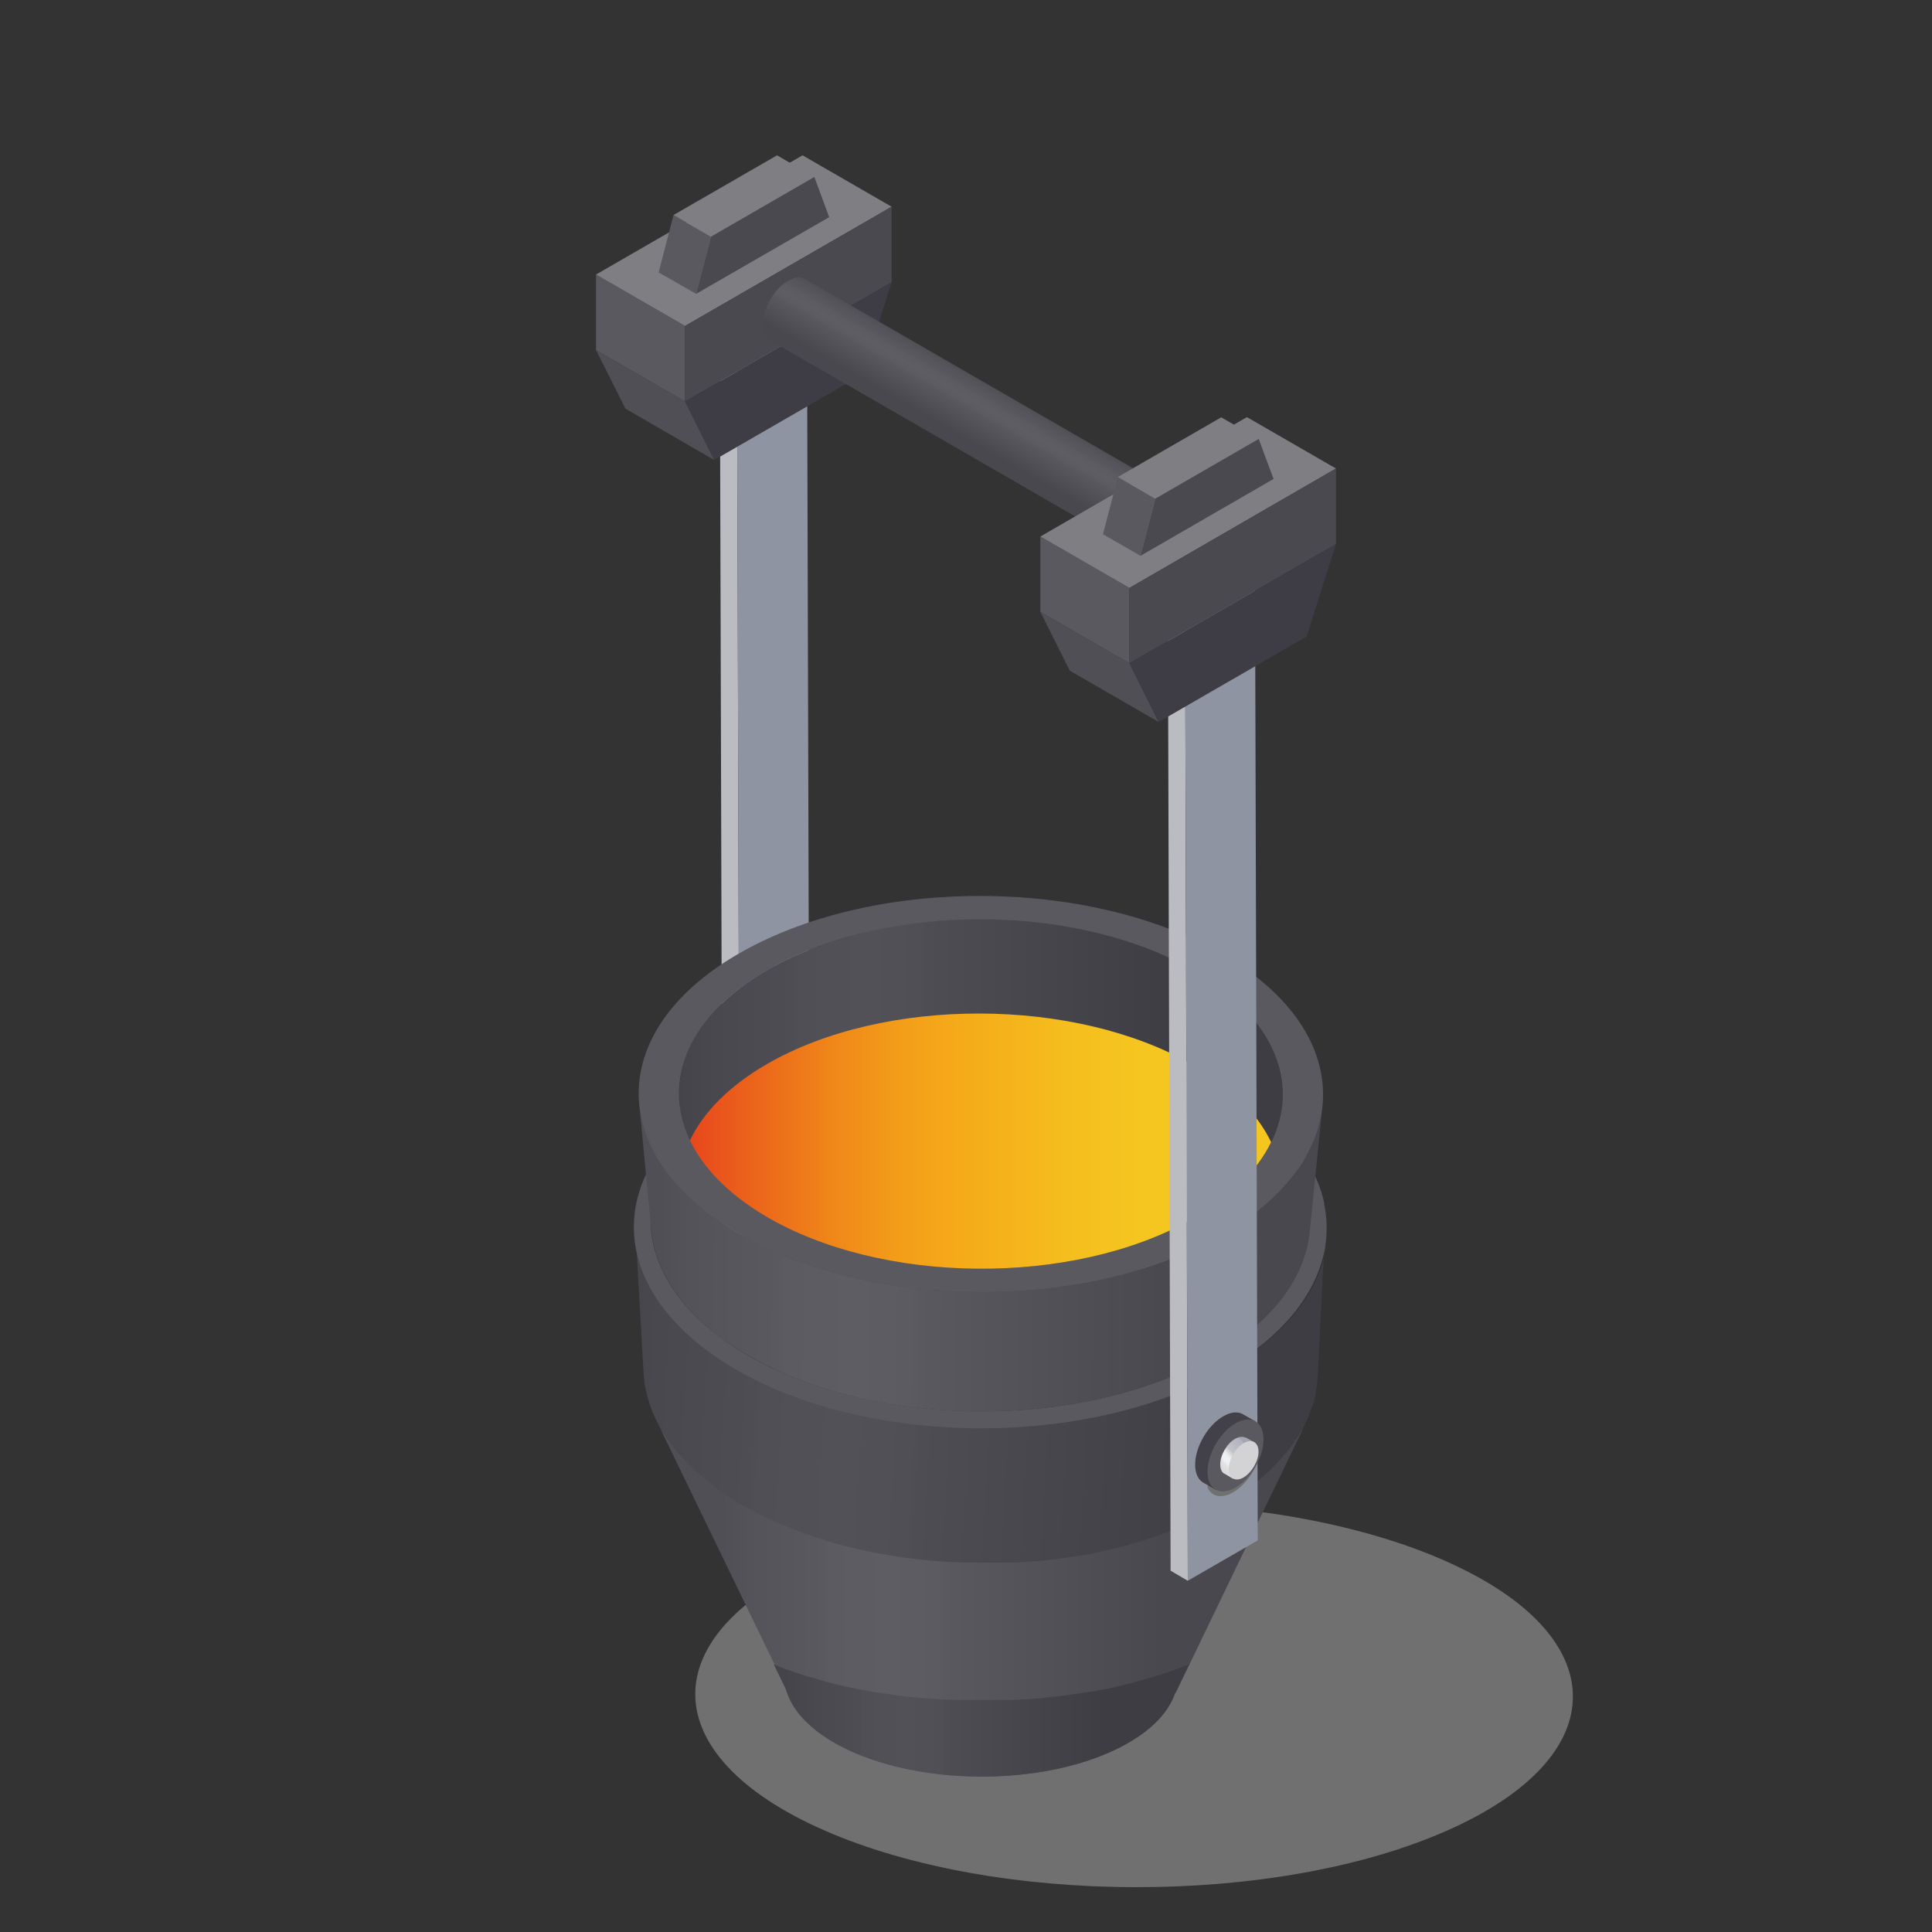 <?xml version="1.0" encoding="UTF-8"?>
<svg xmlns="http://www.w3.org/2000/svg" xmlns:xlink="http://www.w3.org/1999/xlink" viewBox="0 0 100 100">
  <rect x="0" y="0" width="100" height="100" fill="#333333" stroke="none"/>
  <defs>
    <linearGradient id="uuid-04b63dd2-c2b9-47df-84c7-a632d0e06c60" x1="65.24" y1="82.95" x2="37.37" y2="82.95" gradientUnits="userSpaceOnUse">
      <stop offset="0" stop-color="#4a484f"/>
      <stop offset=".18" stop-color="#4a484f"/>
      <stop offset=".59" stop-color="#5b5960"/>
      <stop offset=".6" stop-color="#5c5b62"/>
      <stop offset=".69" stop-color="#5e5d64"/>
      <stop offset=".8" stop-color="#5c5b62"/>
      <stop offset=".81" stop-color="#5b5960"/>
      <stop offset=".95" stop-color="#55535a"/>
      <stop offset="1" stop-color="#514f56"/>
    </linearGradient>
    <linearGradient id="uuid-5a0653af-28c0-4223-be06-c1eea765c3b4" x1="60.91" y1="89.06" x2="40.61" y2="89.06" gradientUnits="userSpaceOnUse">
      <stop offset="0" stop-color="#3e3d43"/>
      <stop offset=".18" stop-color="#3e3d43"/>
      <stop offset=".59" stop-color="#4f4d54"/>
      <stop offset=".6" stop-color="#514f56"/>
      <stop offset=".69" stop-color="#535158"/>
      <stop offset=".8" stop-color="#514f56"/>
      <stop offset=".81" stop-color="#4f4d54"/>
      <stop offset=".94" stop-color="#49484e"/>
      <stop offset="1" stop-color="#44444a"/>
    </linearGradient>
    <linearGradient id="uuid-86a6a827-5842-4aea-afbc-2d1945b5b96d" x1="71" y1="73.13" x2="31.62" y2="70.87" xlink:href="#uuid-5a0653af-28c0-4223-be06-c1eea765c3b4"/>
    <linearGradient id="uuid-76bad566-9143-4c34-b3e1-7007bcccaca3" x1="35.15" y1="58.88" x2="66.39" y2="58.88" gradientUnits="userSpaceOnUse">
      <stop offset="0" stop-color="#44444a"/>
      <stop offset=".06" stop-color="#49484e"/>
      <stop offset=".19" stop-color="#4f4d54"/>
      <stop offset=".2" stop-color="#514f56"/>
      <stop offset=".31" stop-color="#535158"/>
      <stop offset=".4" stop-color="#514f56"/>
      <stop offset=".41" stop-color="#4f4d54"/>
      <stop offset=".82" stop-color="#3e3d43"/>
      <stop offset=".99" stop-color="#3e3d43"/>
    </linearGradient>
    <linearGradient id="uuid-1db62020-7fb0-42f4-ba6f-34a1ab601e34" x1="66.82" y1="65.18" x2="34.12" y2="65.07" xlink:href="#uuid-04b63dd2-c2b9-47df-84c7-a632d0e06c60"/>
    <linearGradient id="uuid-4fcc83e3-a957-4dac-847d-6d80e77be521" x1="35.73" y1="59.06" x2="65.8" y2="59.06" gradientUnits="userSpaceOnUse">
      <stop offset="0" stop-color="#e8471c"/>
      <stop offset=".1" stop-color="#eb621b"/>
      <stop offset=".25" stop-color="#f08819"/>
      <stop offset=".37" stop-color="#f39f19"/>
      <stop offset=".44" stop-color="#f5a819"/>
      <stop offset=".5" stop-color="#f5ae1a"/>
      <stop offset=".66" stop-color="#f5bf1e"/>
      <stop offset=".79" stop-color="#f5c620"/>
    </linearGradient>
    <linearGradient id="uuid-e4f6ff4c-ee4d-48f9-b959-9a65b10f515d" data-name="鍊踑臇 蜸馯鳺艜 162" x1="64.73" y1="74.67" x2="63.18" y2="76.16" gradientUnits="userSpaceOnUse">
      <stop offset=".12" stop-color="#a4a6b1"/>
      <stop offset=".13" stop-color="#b2b3bd"/>
      <stop offset=".47" stop-color="#c3c3c9"/>
      <stop offset=".57" stop-color="#e4e3e3"/>
      <stop offset=".58" stop-color="#e6e6e8"/>
      <stop offset=".63" stop-color="#eceff3"/>
      <stop offset=".67" stop-color="#eef2f7"/>
      <stop offset=".74" stop-color="#ecf0f4"/>
      <stop offset=".78" stop-color="#e8e9ec"/>
      <stop offset=".81" stop-color="#e3e2e2"/>
      <stop offset="1" stop-color="#d7d7d9"/>
    </linearGradient>
    <linearGradient id="uuid-5eb77d3d-819b-4db8-a707-b264d566bdbd" x1="48.59" y1="22.65" x2="50.42" y2="19.48" xlink:href="#uuid-04b63dd2-c2b9-47df-84c7-a632d0e06c60"/>
  </defs>
  <g style="isolation: isolate;">
    <g id="uuid-d6b642e0-4d49-4fc3-85d4-b9a1182c5347" data-name="圖層 1">
      <g>
        <path d="M74.71,80.75c-8.9-3.89-23.28-3.91-32.12-.04-8.84,3.86-8.8,10.15.1,14.04,8.9,3.89,23.28,3.91,32.12.04,8.84-3.86,8.8-10.15-.1-14.04Z" style="fill: #afafaf; mix-blend-mode: multiply; opacity: .5;"/>
        <path d="M67.42,73.95s-.02.04-.04.06c-.03.04-.05.08-.08.12-.01.02-.03.04-.04.06-.03.05-.07.1-.1.14-.01.01-.02.03-.03.04-.05.06-.09.12-.14.18-.01.02-.03.03-.04.05-.04.05-.07.09-.11.14-.02.02-.04.04-.05.06-.03.04-.07.08-.1.12-.02.02-.04.04-.06.07-.04.04-.07.08-.11.12-.02.02-.04.04-.06.06-.05.05-.1.1-.15.15,0,0-.02.02-.03.03-.06.06-.12.12-.18.17-.02.02-.04.03-.05.05-.05.04-.09.08-.14.12-.02.02-.05.04-.07.06-.04.04-.09.07-.13.11-.02.02-.05.04-.08.06-.05.04-.09.08-.14.12-.02.02-.05.04-.07.05-.07.05-.14.1-.21.16,0,0,0,0-.01,0-.07.06-.15.11-.23.16-.02.02-.05.03-.07.05-.05.04-.11.07-.16.11-.03.02-.06.04-.09.06-.03.02-.05.03-.08.05h0c-.49.32-1.02.62-1.6.91-.81.4-1.67.76-2.58,1.06h0s-.06.02-.09.03c-.08.03-.16.05-.25.08-.05.02-.11.03-.16.05-.09.03-.17.05-.26.08-.05.01-.1.03-.15.04-.1.03-.21.06-.31.09-.03,0-.07.02-.1.03-.14.04-.28.07-.41.11-.04,0-.07.02-.11.03-.1.03-.21.05-.31.08-.05.01-.1.02-.15.04-.09.02-.18.04-.27.06-.06.01-.11.02-.17.04-.09.02-.18.04-.26.06-.06.01-.11.02-.17.04-.09.02-.18.04-.27.05-.05.01-.11.02-.16.03-.1.02-.2.04-.3.05-.04,0-.09.02-.13.02-.15.02-.29.05-.44.07-.02,0-.03,0-.05,0-.13.02-.26.04-.39.06-.05,0-.1.01-.15.02-.1.01-.2.03-.29.04-.06,0-.11.01-.17.02-.09.01-.18.02-.28.03-.06,0-.12.01-.18.02-.09,0-.19.02-.28.03-.06,0-.12.01-.17.02-.1,0-.2.02-.3.03-.05,0-.1,0-.15.01-.13.01-.25.02-.38.03-.02,0-.04,0-.06,0,0,0,0,0,0,0-.03,0-.05,0-.08,0-.11,0-.21.01-.32.02-.05,0-.09,0-.14,0-.09,0-.17,0-.26.01-.05,0-.11,0-.16,0-.08,0-.16,0-.24,0-.06,0-.11,0-.17,0-.08,0-.16,0-.24,0-.06,0-.11,0-.17,0-.08,0-.16,0-.24,0-.06,0-.11,0-.17,0-.08,0-.16,0-.24,0-.05,0-.11,0-.16,0-.09,0-.17,0-.26,0-.05,0-.09,0-.14,0-.11,0-.22,0-.33,0-.02,0-.04,0-.07,0-.13,0-.27,0-.4-.02-.04,0-.08,0-.12,0-.09,0-.19,0-.28-.01-.05,0-.1,0-.15,0-.08,0-.17-.01-.25-.02-.05,0-.11,0-.16-.01-.08,0-.16-.01-.24-.02-.06,0-.11,0-.17-.01-.08,0-.15-.01-.23-.02-.06,0-.11-.01-.17-.02-.08,0-.16-.02-.23-.02-.05,0-.11-.01-.16-.02-.02,0-.04,0-.07,0-.04,0-.08,0-.11-.01-.09-.01-.19-.02-.28-.03-.06,0-.12-.01-.18-.02-.09-.01-.18-.02-.27-.04-.06,0-.12-.02-.17-.02-.09-.01-.19-.03-.28-.04-.05,0-.11-.02-.16-.02-.11-.02-.22-.04-.33-.06-.04,0-.07-.01-.11-.02-.15-.03-.29-.05-.43-.08-.04,0-.07-.01-.11-.02-.11-.02-.22-.04-.32-.06-.05-.01-.1-.02-.16-.03-.09-.02-.18-.04-.27-.06-.06-.01-.11-.03-.17-.04-.09-.02-.17-.04-.26-.06-.06-.01-.11-.03-.17-.04-.09-.02-.18-.04-.26-.07-.05-.01-.11-.03-.16-.04-.1-.02-.19-.05-.28-.08-.04-.01-.09-.02-.13-.04-.14-.04-.27-.08-.41-.12-.01,0-.02,0-.03,0-.12-.04-.25-.08-.37-.11-.04-.01-.09-.03-.13-.04-.09-.03-.18-.06-.27-.09-.05-.02-.1-.03-.15-.05-.08-.03-.16-.06-.24-.09-.05-.02-.1-.04-.15-.06-.08-.03-.16-.06-.24-.09-.05-.02-.1-.04-.15-.06-.08-.03-.17-.07-.25-.1-.03-.01-.07-.03-.1-.04,0,0-.02,0-.03-.01-.14-.06-.27-.11-.4-.17-.02-.01-.05-.02-.07-.03-.11-.05-.22-.1-.32-.15-.04-.02-.08-.04-.13-.06-.09-.04-.19-.09-.28-.13-.04-.02-.08-.04-.12-.06-.13-.06-.25-.13-.38-.19-.1-.05-.2-.11-.29-.16-.03-.02-.06-.04-.09-.05-.06-.04-.13-.07-.19-.11-.04-.02-.08-.05-.11-.07-.05-.03-.11-.06-.16-.1-.04-.02-.08-.05-.11-.07-.05-.03-.1-.06-.15-.1-.04-.02-.08-.05-.11-.07-.05-.03-.1-.06-.14-.1-.04-.03-.08-.05-.11-.08-.05-.03-.09-.06-.14-.09-.04-.03-.07-.05-.11-.08-.04-.03-.09-.06-.13-.09-.04-.03-.07-.05-.11-.08-.04-.03-.08-.06-.12-.1,0,0,0,0-.01,0-.06-.05-.12-.1-.18-.15-.02-.01-.03-.03-.05-.04-.05-.04-.1-.08-.15-.12-.02-.02-.04-.03-.06-.05-.05-.04-.1-.09-.15-.13-.01-.01-.02-.02-.04-.03-.06-.05-.12-.11-.17-.16-.01-.01-.03-.03-.04-.04-.04-.04-.09-.08-.13-.13-.02-.02-.03-.03-.05-.05-.04-.05-.09-.09-.13-.14,0,0-.02-.02-.03-.03-.05-.06-.1-.11-.15-.17-.01-.02-.03-.03-.04-.05-.04-.04-.07-.09-.11-.13-.01-.02-.03-.04-.04-.05-.04-.05-.08-.1-.11-.15,0,0-.01-.02-.02-.03-.04-.06-.09-.11-.13-.17-.01-.02-.02-.03-.03-.05-.03-.04-.06-.09-.09-.13-.01-.02-.02-.04-.04-.05,0-.01-.02-.03-.03-.04h0s5.92,12.22,5.92,12.22c-.01,0-.02,0-.03-.01l.63,1.29s0,0,0,0c.29,1.06,1.22,2.09,2.78,2.92,3.93,2.08,10.38,2.14,14.42.13,1.61-.8,2.59-1.81,2.94-2.86h.01s.02,0,.02,0l6.59-13.68Z" style="fill: url(#uuid-04b63dd2-c2b9-47df-84c7-a632d0e06c60);"/>
        <path d="M60.36,86.58s-.06.02-.09.03c-.08.03-.16.05-.24.08-.05.02-.11.03-.16.05-.09.03-.17.05-.26.08-.05.01-.1.03-.15.04-.1.03-.21.06-.31.09-.03,0-.06.02-.1.03-.14.04-.28.07-.42.11-.03,0-.07.02-.1.03-.1.03-.21.05-.31.08l-.15.04c-.09.02-.18.04-.27.06-.06.01-.11.03-.17.04-.09.02-.17.04-.26.06-.06.01-.11.02-.17.03-.05.01-.11.02-.16.03-.03,0-.07.01-.11.02-.06,0-.11.02-.16.03-.1.02-.2.04-.3.05-.05,0-.09.01-.13.02-.15.02-.29.05-.44.07-.02,0-.03,0-.05,0-.13.02-.26.04-.39.06-.05,0-.1.01-.15.02-.1.01-.2.03-.29.04-.06,0-.12.01-.17.02-.09.01-.18.02-.28.03-.06,0-.12.01-.18.02-.09,0-.19.02-.28.03-.06,0-.12.01-.17.02-.1,0-.2.02-.3.03-.05,0-.1,0-.16.01-.13,0-.26.02-.38.03-.02,0-.04,0-.06,0h0s-.05,0-.08,0c-.11,0-.21.01-.32.02-.05,0-.09,0-.14,0-.09,0-.17,0-.26.01-.05,0-.1,0-.16,0-.08,0-.16,0-.24,0-.05,0-.11,0-.17,0-.08,0-.16,0-.23,0-.06,0-.11,0-.17,0-.08,0-.16,0-.24,0h-.41c-.05,0-.1,0-.16,0-.09,0-.17,0-.26,0-.05,0-.09,0-.14,0-.11,0-.22,0-.34,0-.02,0-.04,0-.06,0-.13,0-.27,0-.4-.02-.04,0-.08,0-.12,0-.09,0-.19,0-.28-.01-.05,0-.1,0-.15,0-.08,0-.16,0-.25-.02-.05,0-.11,0-.16-.01-.08,0-.16-.01-.24-.02-.06,0-.11,0-.17-.01-.08,0-.16-.01-.23-.02-.06,0-.11,0-.17-.02-.08,0-.16-.01-.23-.02-.05,0-.11,0-.16-.02-.02,0-.05,0-.07,0h-.11c-.09-.02-.19-.04-.28-.05-.06,0-.12-.01-.18-.02-.09-.01-.18-.02-.27-.04-.06,0-.12-.02-.17-.02-.09-.01-.19-.03-.28-.04-.05,0-.11-.02-.16-.02-.11-.02-.22-.04-.33-.05-.03,0-.07-.01-.11-.02-.15-.03-.29-.05-.43-.08-.04,0-.07-.01-.11-.02-.11-.02-.22-.04-.32-.06-.03,0-.06-.01-.09-.02-.02,0-.05,0-.07-.01-.09-.02-.18-.04-.27-.06-.06-.01-.11-.02-.17-.04-.09-.02-.17-.04-.26-.06-.06-.01-.11-.03-.17-.04-.09-.02-.18-.04-.26-.07-.05-.01-.1-.03-.16-.04-.09-.02-.19-.05-.28-.08-.04-.01-.09-.02-.13-.04-.14-.04-.27-.08-.41-.12-.01,0-.02,0-.03,0-.13-.04-.25-.08-.37-.11-.05-.01-.09-.03-.13-.04-.09-.03-.18-.06-.27-.09-.05-.02-.1-.04-.15-.05-.08-.03-.16-.06-.24-.09-.05-.02-.1-.04-.16-.05-.08-.03-.16-.06-.24-.09-.05-.02-.1-.04-.15-.06-.07-.03-.15-.06-.22-.09l.63,1.29s0,0,0,0c.29,1.06,1.22,2.09,2.78,2.92,1.96,1.04,4.56,1.57,7.17,1.6,2.61.02,5.23-.46,7.25-1.47,1.61-.8,2.59-1.81,2.94-2.86h.01l.71-1.48c-.38.15-.77.3-1.16.43Z" style="fill: url(#uuid-5a0653af-28c0-4223-be06-c1eea765c3b4);"/>
        <g style="isolation: isolate;">
          <polygon points="38.29 68.43 37.4 67.91 37.26 18.19 38.15 18.7 38.29 68.43" style="fill: #babcc1;"/>
          <polygon points="38.15 18.7 37.26 18.19 40.88 16.1 41.77 16.61 38.15 18.7" style="fill: #d6d9dd;"/>
          <polygon points="41.77 16.61 41.91 66.34 38.29 68.43 38.15 18.7 41.77 16.61" style="fill: #8f94a2;"/>
        </g>
        <path d="M68.64,64.52s0-.02,0-.04v-.09c.01-.15.02-.31.03-.44,0,.07-.01.15-.02.22,0,.02,0,.05,0,.07,0,.05-.01.1-.02.15,0,.03,0,.05-.01.08,0,.05-.02.1-.02.15,0,.03,0,.05-.01.08,0,.05-.02.1-.03.16,0,.02,0,.04-.01.07-.02.07-.03.15-.05.22,0,0,0,.02,0,.03-.02.06-.04.13-.05.19,0,.02-.02.05-.02.07-.02.05-.03.1-.05.15,0,.03-.02.05-.03.08-.02.05-.03.1-.05.14,0,.03-.02.05-.03.08-.02.05-.04.11-.07.16,0,.02-.02.04-.02.06-.03.07-.06.15-.1.22,0,.02-.01.03-.02.05-.03.06-.06.11-.09.17-.01.02-.03.05-.04.07-.03.05-.05.1-.08.14-.01.03-.03.05-.05.08-.03.05-.05.09-.08.14-.01.02-.03.05-.04.07-.03.06-.07.11-.1.16-.01.02-.02.03-.03.05-.05.07-.09.14-.14.21-.01.02-.03.04-.04.05-.04.05-.07.1-.11.16-.02.02-.04.05-.06.07-.03.05-.07.09-.11.14-.02.03-.04.05-.06.08-.04.05-.08.09-.11.14-.02.02-.04.05-.06.07-.05.06-.1.11-.15.17,0,.01-.02.02-.03.03-.06.07-.12.13-.19.2-.02.02-.04.04-.06.06-.05.05-.09.1-.14.14-.02.02-.05.05-.07.07-.04.04-.09.09-.13.13-.03.02-.05.05-.08.07-.05.04-.1.09-.15.13-.02.02-.05.04-.07.06-.07.06-.14.12-.21.18,0,0,0,0-.01.01-.08.06-.15.13-.23.19-.02.02-.05.04-.07.06-.06.04-.11.09-.17.13-.03.02-.06.05-.09.07-.52.39-1.09.76-1.72,1.11h0c-.85.48-1.77.9-2.73,1.26-.08.03-.17.06-.25.09-.05.02-.11.04-.16.06-.09.03-.18.06-.27.09-.05.02-.1.03-.15.05-.11.04-.21.07-.32.1-.03.01-.07.02-.1.03-.14.04-.28.09-.42.13-.04.01-.07.02-.11.03-.11.03-.21.06-.32.09-.05.01-.11.03-.16.04-.09.02-.18.05-.28.07-.06.01-.11.03-.17.04-.09.02-.18.04-.27.06-.06.01-.12.03-.17.04-.09.02-.19.04-.28.06-.06.01-.11.02-.17.04-.1.02-.21.04-.31.06-.05,0-.09.02-.14.03-.15.03-.3.06-.45.08-.02,0-.04,0-.05,0-.13.02-.27.05-.4.07-.05,0-.1.02-.15.02-.1.02-.2.03-.3.05-.06,0-.12.02-.18.02-.09.01-.19.03-.28.04-.06,0-.12.02-.18.02-.09.01-.19.02-.28.03-.06,0-.12.01-.18.02-.1.01-.2.02-.3.03-.05,0-.11.01-.16.02-.13.01-.26.02-.39.03-.02,0-.05,0-.07,0-.03,0-.05,0-.08,0-.11,0-.22.02-.33.02-.05,0-.1,0-.15,0-.09,0-.17,0-.26.01-.05,0-.11,0-.16,0-.08,0-.16,0-.25,0-.06,0-.11,0-.17,0-.08,0-.16,0-.24,0-.06,0-.12,0-.17,0-.08,0-.16,0-.24,0-.06,0-.11,0-.17,0-.08,0-.16,0-.25,0-.05,0-.11,0-.16,0-.09,0-.18,0-.26,0-.05,0-.1,0-.15,0-.11,0-.23,0-.34-.01-.02,0-.05,0-.07,0-.14,0-.27-.01-.41-.02-.04,0-.08,0-.12,0-.1,0-.19-.01-.29-.02-.05,0-.1,0-.16-.01-.08,0-.17-.01-.25-.02-.06,0-.11,0-.17-.01-.08,0-.16-.01-.24-.02-.06,0-.11-.01-.17-.02-.08,0-.16-.02-.24-.02-.06,0-.11-.01-.17-.02-.08,0-.16-.02-.24-.03-.06,0-.11-.01-.17-.02-.06,0-.12-.02-.18-.02-.1-.01-.19-.03-.29-.04-.06,0-.12-.02-.18-.03-.09-.01-.19-.03-.28-.04-.06,0-.12-.02-.18-.03-.1-.02-.19-.03-.29-.05-.05,0-.11-.02-.16-.03-.11-.02-.23-.04-.34-.06-.04,0-.07-.01-.11-.02-.15-.03-.3-.06-.44-.09-.04,0-.07-.02-.11-.02-.11-.02-.22-.05-.33-.07-.05-.01-.11-.03-.16-.04-.09-.02-.19-.04-.28-.07-.06-.01-.11-.03-.17-.04-.09-.02-.18-.05-.27-.07-.06-.02-.11-.03-.17-.05-.09-.02-.18-.05-.27-.08-.05-.02-.11-.03-.16-.05-.1-.03-.19-.06-.29-.09-.04-.01-.09-.03-.13-.04-.14-.04-.28-.09-.42-.14-.01,0-.02,0-.03-.01-.13-.04-.25-.09-.38-.13-.05-.02-.09-.03-.14-.05-.09-.03-.18-.07-.27-.1-.05-.02-.1-.04-.15-.06-.08-.03-.17-.07-.25-.1-.05-.02-.11-.04-.16-.06-.08-.03-.16-.07-.24-.1-.05-.02-.1-.04-.15-.07-.09-.04-.17-.07-.25-.11-.04-.02-.09-.04-.13-.06-.14-.06-.28-.13-.41-.2-.03-.01-.05-.03-.08-.04-.11-.06-.22-.11-.33-.17-.04-.02-.09-.04-.13-.07-.1-.05-.19-.1-.29-.15-.04-.02-.08-.04-.12-.07-.13-.07-.26-.15-.39-.22-.1-.06-.2-.12-.3-.18-.03-.02-.06-.04-.09-.06-.07-.04-.13-.09-.2-.13-.04-.03-.08-.05-.11-.08-.06-.04-.11-.08-.17-.11-.04-.03-.08-.06-.12-.08-.05-.04-.1-.07-.16-.11-.04-.03-.08-.06-.12-.09-.05-.04-.1-.07-.15-.11-.04-.03-.08-.06-.12-.09-.05-.04-.09-.07-.14-.11-.04-.03-.08-.06-.11-.09-.04-.04-.09-.07-.13-.11-.04-.03-.07-.06-.11-.1-.04-.04-.08-.07-.13-.11-.07-.06-.13-.12-.2-.18-.02-.02-.03-.03-.05-.05-.05-.05-.1-.1-.15-.14-.02-.02-.04-.04-.06-.06-.05-.05-.1-.1-.15-.15-.01-.01-.02-.02-.04-.04-.06-.06-.12-.13-.18-.19-.01-.02-.03-.03-.04-.05-.04-.05-.09-.1-.13-.15-.02-.02-.03-.04-.05-.06-.05-.05-.09-.11-.14-.16,0-.01-.02-.02-.03-.03-.05-.06-.1-.13-.15-.19-.01-.02-.03-.03-.04-.05-.04-.05-.07-.1-.11-.15-.01-.02-.03-.04-.04-.06-.04-.06-.08-.11-.12-.17,0-.01-.01-.02-.02-.03-.04-.07-.09-.13-.13-.2-.01-.02-.02-.04-.03-.05-.03-.05-.06-.1-.09-.15-.01-.02-.02-.04-.04-.06-.03-.06-.07-.12-.1-.18,0,0-.01-.02-.02-.03-.04-.07-.07-.14-.11-.2,0-.02-.02-.04-.03-.06-.02-.05-.05-.1-.07-.15,0-.02-.02-.04-.03-.06-.03-.06-.05-.12-.08-.18,0,0,0-.02,0-.02-.03-.07-.05-.14-.08-.21,0-.02-.01-.04-.02-.06-.02-.05-.04-.1-.05-.15,0-.02-.01-.04-.02-.06-.02-.06-.04-.13-.06-.19,0,0,0-.01,0-.02-.02-.07-.04-.14-.06-.21,0-.02,0-.04-.01-.06-.01-.05-.02-.1-.04-.16,0-.02,0-.04-.01-.06-.01-.07-.03-.13-.04-.2,0,0,0,0,0,0-.01-.07-.02-.14-.03-.21,0-.02,0-.04,0-.06,0-.05-.01-.1-.02-.16,0-.02,0-.04,0-.06,0-.07-.01-.14-.02-.21.13,2.42.27,4.84.41,7.26,0,.07,0,.14.02.21,0,.02,0,.04,0,.06,0,.05.01.1.02.15,0,.02,0,.04,0,.06,0,.07.02.14.03.2,0,0,0,0,0,0,.01.07.02.13.04.2,0,.02,0,.04.01.06.01.05.02.1.04.15,0,.02,0,.04.01.06.02.07.04.14.06.2,0,0,0,.01,0,.02.02.06.04.12.06.19,0,.02.01.04.02.06.02.05.03.1.05.15,0,.02.01.04.02.06.03.07.05.13.08.2,0,0,0,.02,0,.02.02.06.05.12.08.18,0,.02.02.04.03.06.02.05.05.1.07.15,0,.02.02.04.03.06.03.07.07.13.1.2,0,0,.01.02.01.03.03.06.06.11.1.17.01.02.02.04.04.06.03.05.06.1.09.15.01.02.02.04.03.05.04.07.08.13.13.19,0,.01.01.02.02.03.04.05.08.11.11.16.01.02.03.04.04.06.04.05.07.1.11.15.01.02.03.03.04.05.05.06.1.13.15.19,0,.01.02.02.03.03.04.05.09.11.13.16.02.02.03.04.05.06.04.05.08.1.13.14.01.02.03.03.04.05.06.06.11.12.17.19.01.01.02.02.04.04.05.05.1.1.15.15.02.02.04.04.06.06.05.05.1.09.15.14.02.02.03.03.05.05.06.06.12.11.18.17,0,0,0,0,.01,0,.04.04.08.07.12.11.04.03.07.06.11.09.04.04.09.07.13.11.04.03.07.06.11.09.04.04.09.07.14.11.04.03.07.06.11.09.05.04.1.07.14.11.04.03.08.06.11.08.05.04.1.07.15.11.04.03.08.05.11.08.05.04.11.07.16.11.04.03.07.05.11.08.06.04.13.08.19.12.03.02.06.04.09.06.1.06.19.12.29.18.12.07.25.15.38.22.04.02.08.04.12.06.09.05.18.1.28.15.04.02.08.04.13.07.11.06.21.11.32.16.02.01.05.02.07.04.13.07.27.13.4.19,0,0,.02,0,.03.01.03.02.07.03.1.04.08.04.17.07.25.11.05.02.1.04.15.06.08.03.16.07.24.1.05.02.1.04.15.06.08.03.16.06.24.1.05.02.1.04.15.06.09.03.18.07.27.1.04.02.09.03.13.05.12.04.25.09.37.13.01,0,.02,0,.03.01.14.05.27.09.41.13.04.01.09.03.13.04.09.03.19.06.28.09.05.02.11.03.16.05.09.03.17.05.26.07.06.02.11.03.17.05.09.02.17.05.26.07.06.01.11.03.17.04.09.02.18.04.27.07.05.01.1.03.16.04.11.03.22.05.32.07.04,0,.07.02.11.02.14.03.29.06.43.09.04,0,.07.01.11.02.11.02.22.04.33.06.05,0,.11.02.16.03.09.02.19.03.28.05.06,0,.12.02.17.03.09.01.18.03.27.04.06,0,.12.02.18.03.09.01.19.03.28.04.04,0,.08.01.11.02.02,0,.04,0,.07,0,.05,0,.11.01.16.02.08,0,.16.02.23.03.06,0,.11.01.17.02.08,0,.15.02.23.02.06,0,.11.01.17.02.08,0,.16.01.24.02.05,0,.11,0,.16.01.08,0,.16.01.25.02.05,0,.1,0,.15.01.09,0,.19.01.28.02.04,0,.08,0,.12,0,.13,0,.27.01.4.02.02,0,.04,0,.07,0,.11,0,.22,0,.33.01.05,0,.09,0,.14,0,.09,0,.17,0,.26,0,.05,0,.11,0,.16,0,.08,0,.16,0,.24,0,.06,0,.11,0,.17,0,.08,0,.16,0,.24,0,.06,0,.11,0,.17,0,.08,0,.16,0,.24,0,.06,0,.11,0,.17,0,.08,0,.16,0,.24,0,.05,0,.11,0,.16,0,.09,0,.17,0,.26-.01.05,0,.09,0,.14,0,.11,0,.21-.01.32-.02.03,0,.05,0,.08,0h0s.04,0,.06,0c.13,0,.26-.02.38-.03.05,0,.1,0,.15-.01.1,0,.2-.02.3-.03.06,0,.12-.01.17-.02.09-.01.19-.02.28-.03.06,0,.12-.01.18-.02.09-.01.18-.02.28-.04.06,0,.11-.02.17-.02.1-.01.2-.03.29-.04.05,0,.1-.02.15-.02.13-.02.26-.04.39-.06.02,0,.03,0,.05,0,.15-.03.29-.05.44-.08.04,0,.09-.02.13-.03.1-.02.2-.04.3-.06.05-.01.11-.02.16-.04.09-.02.18-.04.27-.06.06-.01.11-.03.17-.04.09-.02.18-.04.26-.06.06-.01.11-.03.17-.04.09-.02.18-.05.27-.07.05-.01.1-.03.15-.04.1-.03.21-.06.31-.09.04-.01.07-.02.11-.03.14-.04.28-.08.41-.12.03-.01.07-.02.1-.03.1-.03.21-.07.31-.1.05-.02.1-.03.15-.05.09-.03.17-.06.26-.09.05-.02.11-.04.16-.06.08-.03.16-.06.25-.09.03-.01.06-.02.09-.03h0c.91-.35,1.77-.74,2.58-1.2.58-.33,1.11-.67,1.6-1.03h0s.05-.04.08-.06c.03-.02.06-.04.09-.07.06-.04.11-.08.16-.13.02-.02.05-.04.07-.06.08-.06.15-.12.23-.19,0,0,0,0,.01-.01.07-.06.14-.12.21-.18.02-.02.05-.04.07-.06.05-.04.1-.09.14-.13.03-.02.05-.05.08-.07.04-.04.09-.08.13-.13.02-.02.05-.05.07-.07.05-.05.09-.09.14-.14.02-.02.04-.04.05-.06.06-.07.12-.13.18-.2,0-.01.02-.02.03-.03.05-.06.1-.11.15-.17.02-.02.04-.05.06-.07.04-.04.07-.09.11-.13.02-.02.04-.05.06-.07.04-.04.07-.09.1-.13.02-.02.04-.05.05-.07.04-.05.07-.1.11-.15.01-.02.03-.03.04-.05.05-.07.09-.14.14-.21.01-.02.02-.03.03-.05.03-.05.07-.11.1-.16.01-.02.03-.05.04-.07.03-.05.05-.09.08-.14.01-.03.03-.05.04-.08.03-.05.05-.09.08-.14.01-.02.03-.05.04-.07.03-.06.06-.11.08-.17,0-.01.01-.03.02-.04.03-.07.07-.14.1-.21,0-.02.02-.04.02-.06.02-.05.04-.1.06-.16.01-.03.02-.05.03-.08.02-.05.04-.09.05-.14,0-.03.02-.05.03-.08.02-.05.03-.1.05-.14,0-.02.02-.05.02-.07.02-.06.04-.12.05-.19,0,0,0-.02,0-.03.02-.07.04-.14.05-.22,0-.02,0-.04.01-.06.01-.05.02-.1.03-.15,0-.03,0-.05.01-.08,0-.05.02-.09.02-.14,0-.03,0-.05.01-.08,0-.05.01-.1.02-.15,0-.02,0-.05,0-.07,0-.07.01-.15.02-.22l.02-.31c0-.07,0-.14.01-.21v-.05s0-.06,0-.09v-.1c.01-.1.02-.23.03-.32,0-.01,0-.03,0-.04v-.12s0-.02,0-.04v-.09c.01-.15.02-.31.03-.44l.02-.31c0-.07,0-.14.01-.21v-.05s0-.06,0-.09v-.1c.01-.1.02-.23.03-.32,0-.01,0-.03,0-.04v-.12s0-.02,0-.04v-.09c.02-.15.02-.31.03-.44l.02-.31c0-.07,0-.14.01-.21v-.05s0-.06,0-.09v-.1c.01-.1.02-.23.03-.32,0-.01,0-.03,0-.04v-.12s0-.02,0-.04v-.09c.01-.15.02-.31.03-.44l.02-.31c0-.07,0-.14.01-.21v-.05s0-.06,0-.09v-.1c.01-.1.02-.23.03-.32,0-.01,0-.03,0-.04v-.12Z" style="fill: url(#uuid-86a6a827-5842-4aea-afbc-2d1945b5b96d);"/>
        <path d="M68.55,62.3c-.46-2.17-2.11-4.27-4.94-5.97-6.9-4.13-18.26-4.24-25.36-.26-2.65,1.49-4.33,3.33-5.05,5.28-.61,1.66-.51,3.4.31,5.04.7,1.41,1.93,2.76,3.68,3.93.22.15.45.29.69.44,3.09,1.85,7.08,2.89,11.18,3.12.57.03,1.13.05,1.7.05,4.5,0,9-.96,12.48-2.91l-.61-.74c-3.31,1.86-7.59,2.78-11.87,2.77-.54,0-1.08-.02-1.62-.05-3.9-.22-7.69-1.21-10.64-2.97-.23-.14-.45-.27-.66-.42-1.67-1.12-2.84-2.4-3.5-3.74-.78-1.56-.87-3.22-.3-4.8.68-1.85,2.28-3.61,4.8-5.03,6.76-3.79,17.56-3.68,24.13.24,2.69,1.61,4.26,3.61,4.7,5.68.34,1.6,0,3.24-1,4.76-.86,1.3-2.21,2.51-4.05,3.54l.61.74c1.93-1.08,3.35-2.36,4.25-3.72,1.06-1.6,1.41-3.32,1.05-5Z" style="fill: #5b5960;"/>
        <path d="M66.37,57.11l-.93,10.59c-.69.43-1.38.85-2.08,1.27l1.26-16.51c1.3,1.45,1.88,3.06,1.75,4.65ZM44.68,48.28c-1.46.36-2.85.85-4.11,1.47-.23.12-.46.24-.69.36-.89.5-1.66,1.05-2.3,1.63-1.76,1.6-2.56,3.45-2.41,5.28l.5,6.1c.89-.08,1.77-.2,2.65-.36l.38,5.73c.78.46,1.54.96,2.3,1.48.19-.11.38-.21.58-.31,1.13-.56,2.37-1,3.68-1.32,3.85-.94,8.27-.82,11.99.32,1.26.39,2.43.89,3.48,1.51l1.22-19.86c-1.17-.69-2.48-1.26-3.88-1.69-4.15-1.28-9.09-1.4-13.38-.36Z" style="fill: url(#uuid-76bad566-9143-4c34-b3e1-7007bcccaca3);"/>
        <path d="M68.45,57.25l-.66,6.53c-.21,2.05-1.51,4.07-3.9,5.73l.51-6.31c2.48-1.72,3.83-3.82,4.05-5.94ZM40.42,64.92c-.82-.35-1.61-.74-2.34-1.18-.68-.41-1.29-.84-1.84-1.29-1.92-1.6-2.97-3.44-3.15-5.3l.62,6.53c.17,1.79,1.18,3.57,3.03,5.11.52.44,1.11.85,1.77,1.24.71.42,1.46.8,2.26,1.14,5.53,2.33,12.95,2.5,18.75.5,1.11-.38,2.16-.85,3.12-1.39l.46-6.28c-1,.56-2.09,1.04-3.24,1.44-6.02,2.08-13.71,1.9-19.45-.51Z" style="fill: url(#uuid-1db62020-7fb0-42f4-ba6f-34a1ab601e34);"/>
        <path d="M63.11,64c-7.01,3.93-18.22,3.82-25.04-.25-6.82-4.07-6.66-10.57.36-14.5,7.01-3.93,18.22-3.82,25.04.25,6.82,4.07,6.66,10.57-.36,14.5ZM61.66,63.13c6.19-3.47,6.33-9.2.31-12.79-6.01-3.59-15.9-3.69-22.09-.22-6.19,3.47-6.33,9.2-.31,12.79,6.01,3.59,15.9,3.69,22.09.22h0Z" style="fill: #5b5960;"/>
        <path d="M65.8,59.11c-.72,1.48-2.1,2.87-4.15,4.02-6.19,3.47-16.07,3.37-22.09-.22-1.89-1.13-3.17-2.47-3.85-3.88.69-1.45,2.01-2.81,3.98-3.95,6.07-3.51,15.95-3.49,22.06.04,1.99,1.15,3.34,2.53,4.04,3.99Z" style="fill: url(#uuid-4fcc83e3-a957-4dac-847d-6d80e77be521);"/>
        <g style="isolation: isolate;">
          <polygon points="61.48 81.82 60.59 81.3 60.45 31.58 61.34 32.09 61.48 81.82" style="fill: #babcc1;"/>
          <polygon points="61.34 32.09 60.45 31.58 64.07 29.49 64.96 30 61.34 32.09" style="fill: #d6d9dd;"/>
          <polygon points="65.1 79.73 61.48 81.82 61.47 77.03 61.47 75.68 61.34 32.09 64.96 30 65.1 79.73" style="fill: #8f94a2;"/>
        </g>
        <g>
          <g>
            <polygon points="35.46 20.78 30.85 18.12 30.85 14.21 35.46 16.87 35.46 20.78" style="fill: #5b5960;"/>
            <polygon points="46.15 10.7 35.46 16.87 30.85 14.21 41.54 8.04 46.15 10.7" style="fill: #7f7e83;"/>
            <polygon points="36.97 23.81 32.37 21.15 30.85 18.12 35.46 20.78 36.97 23.81" style="fill: #514f56;"/>
          </g>
          <g>
            <polygon points="46.15 14.61 35.46 20.78 35.46 16.87 46.15 10.7 46.15 14.61" style="fill: #4a4950;"/>
            <g>
              <polygon points="36.03 15.21 34.09 14.1 34.86 11.13 36.8 12.25 36.03 15.21" style="fill: #5b5960;"/>
              <polygon points="42.15 9.16 36.8 12.25 34.86 11.13 40.22 8.04 42.15 9.16" style="fill: #7f7e83;"/>
              <polygon points="42.92 11.24 36.03 15.21 36.8 12.25 42.15 9.16 42.92 11.24" style="fill: #4a4950;"/>
            </g>
            <polygon points="44.63 19.39 36.97 23.81 35.46 20.78 46.15 14.61 44.63 19.39" style="fill: #3e3c44;"/>
          </g>
        </g>
        <path d="M65.28,74.74c0,.92-.65,2.04-1.45,2.5-.59.34-1.1.23-1.32-.22v-1.35c.22-.72.73-1.42,1.32-1.76.8-.46,1.45-.09,1.45.83Z" style="fill: #6f7171;"/>
        <g>
          <path d="M64.98,73.57l-.63-.36h0c-.26-.16-.63-.14-1.04.1-.8.46-1.45,1.58-1.45,2.5,0,.46.16.78.42.93h0s0,0,0,0c0,0,0,0,0,0l.64.37.23-.39c.05-.02.11-.05.16-.08.8-.46,1.45-1.58,1.45-2.5,0-.06,0-.12,0-.18l.22-.38Z" style="fill: #424048;"/>
          <path d="M65.4,74.5c0,.92-.65,2.04-1.45,2.5-.8.46-1.45.09-1.45-.83s.65-2.04,1.45-2.5c.8-.46,1.45-.09,1.45.83Z" style="fill: #5b5960;"/>
          <path d="M64.71,74.98l.19-.34-.41-.23s-.01,0-.02,0h-.01s0,0,0,0c-.14-.07-.32-.05-.53.06-.43.25-.77.84-.77,1.33,0,.22.07.39.19.47h0s.01,0,.01,0c.01,0,.03.02.04.02l.42.25.22-.39c.35-.26.62-.74.65-1.17Z" style="fill: url(#uuid-e4f6ff4c-ee4d-48f9-b959-9a65b10f515d);"/>
          <path d="M65.14,75.14c0,.49-.35,1.08-.77,1.33-.43.25-.77.05-.77-.44s.35-1.08.77-1.33c.43-.25.77-.05.77.44Z" style="fill: #d3d3d5;"/>
        </g>
        <path d="M59.14,24.52h0s0,0,0,0h0s-17.45-10.07-17.45-10.07h0c-.23-.14-.56-.12-.91.09-.71.41-1.29,1.41-1.29,2.24,0,.42.15.71.38.84h0s17.45,10.07,17.45,10.07h0c.23.14.56.12.91-.09.71-.41,1.29-1.41,1.29-2.24,0-.41-.14-.7-.37-.84Z" style="fill: url(#uuid-5eb77d3d-819b-4db8-a707-b264d566bdbd);"/>
        <g>
          <g>
            <polygon points="58.46 34.33 53.85 31.67 53.85 27.77 58.46 30.43 58.46 34.33" style="fill: #5b5960;"/>
            <polygon points="69.15 24.25 58.46 30.43 53.85 27.77 64.54 21.59 69.15 24.25" style="fill: #7f7e83;"/>
            <polygon points="59.97 37.37 55.37 34.71 53.85 31.67 58.46 34.33 59.97 37.37" style="fill: #514f56;"/>
          </g>
          <g>
            <polygon points="69.15 28.16 58.46 34.33 58.46 30.43 69.15 24.25 69.15 28.16" style="fill: #4a4950;"/>
            <g>
              <polygon points="59.03 28.77 57.09 27.65 57.86 24.69 59.8 25.81 59.03 28.77" style="fill: #5b5960;"/>
              <polygon points="65.15 22.72 59.8 25.81 57.86 24.69 63.21 21.6 65.15 22.72" style="fill: #7f7e83;"/>
              <polygon points="65.92 24.79 59.03 28.77 59.8 25.81 65.15 22.72 65.92 24.79" style="fill: #4a4950;"/>
            </g>
            <polygon points="67.63 32.95 59.97 37.37 58.46 34.33 69.15 28.16 67.63 32.95" style="fill: #3e3c44;"/>
          </g>
        </g>
      </g>
    </g>
  </g>
</svg>
